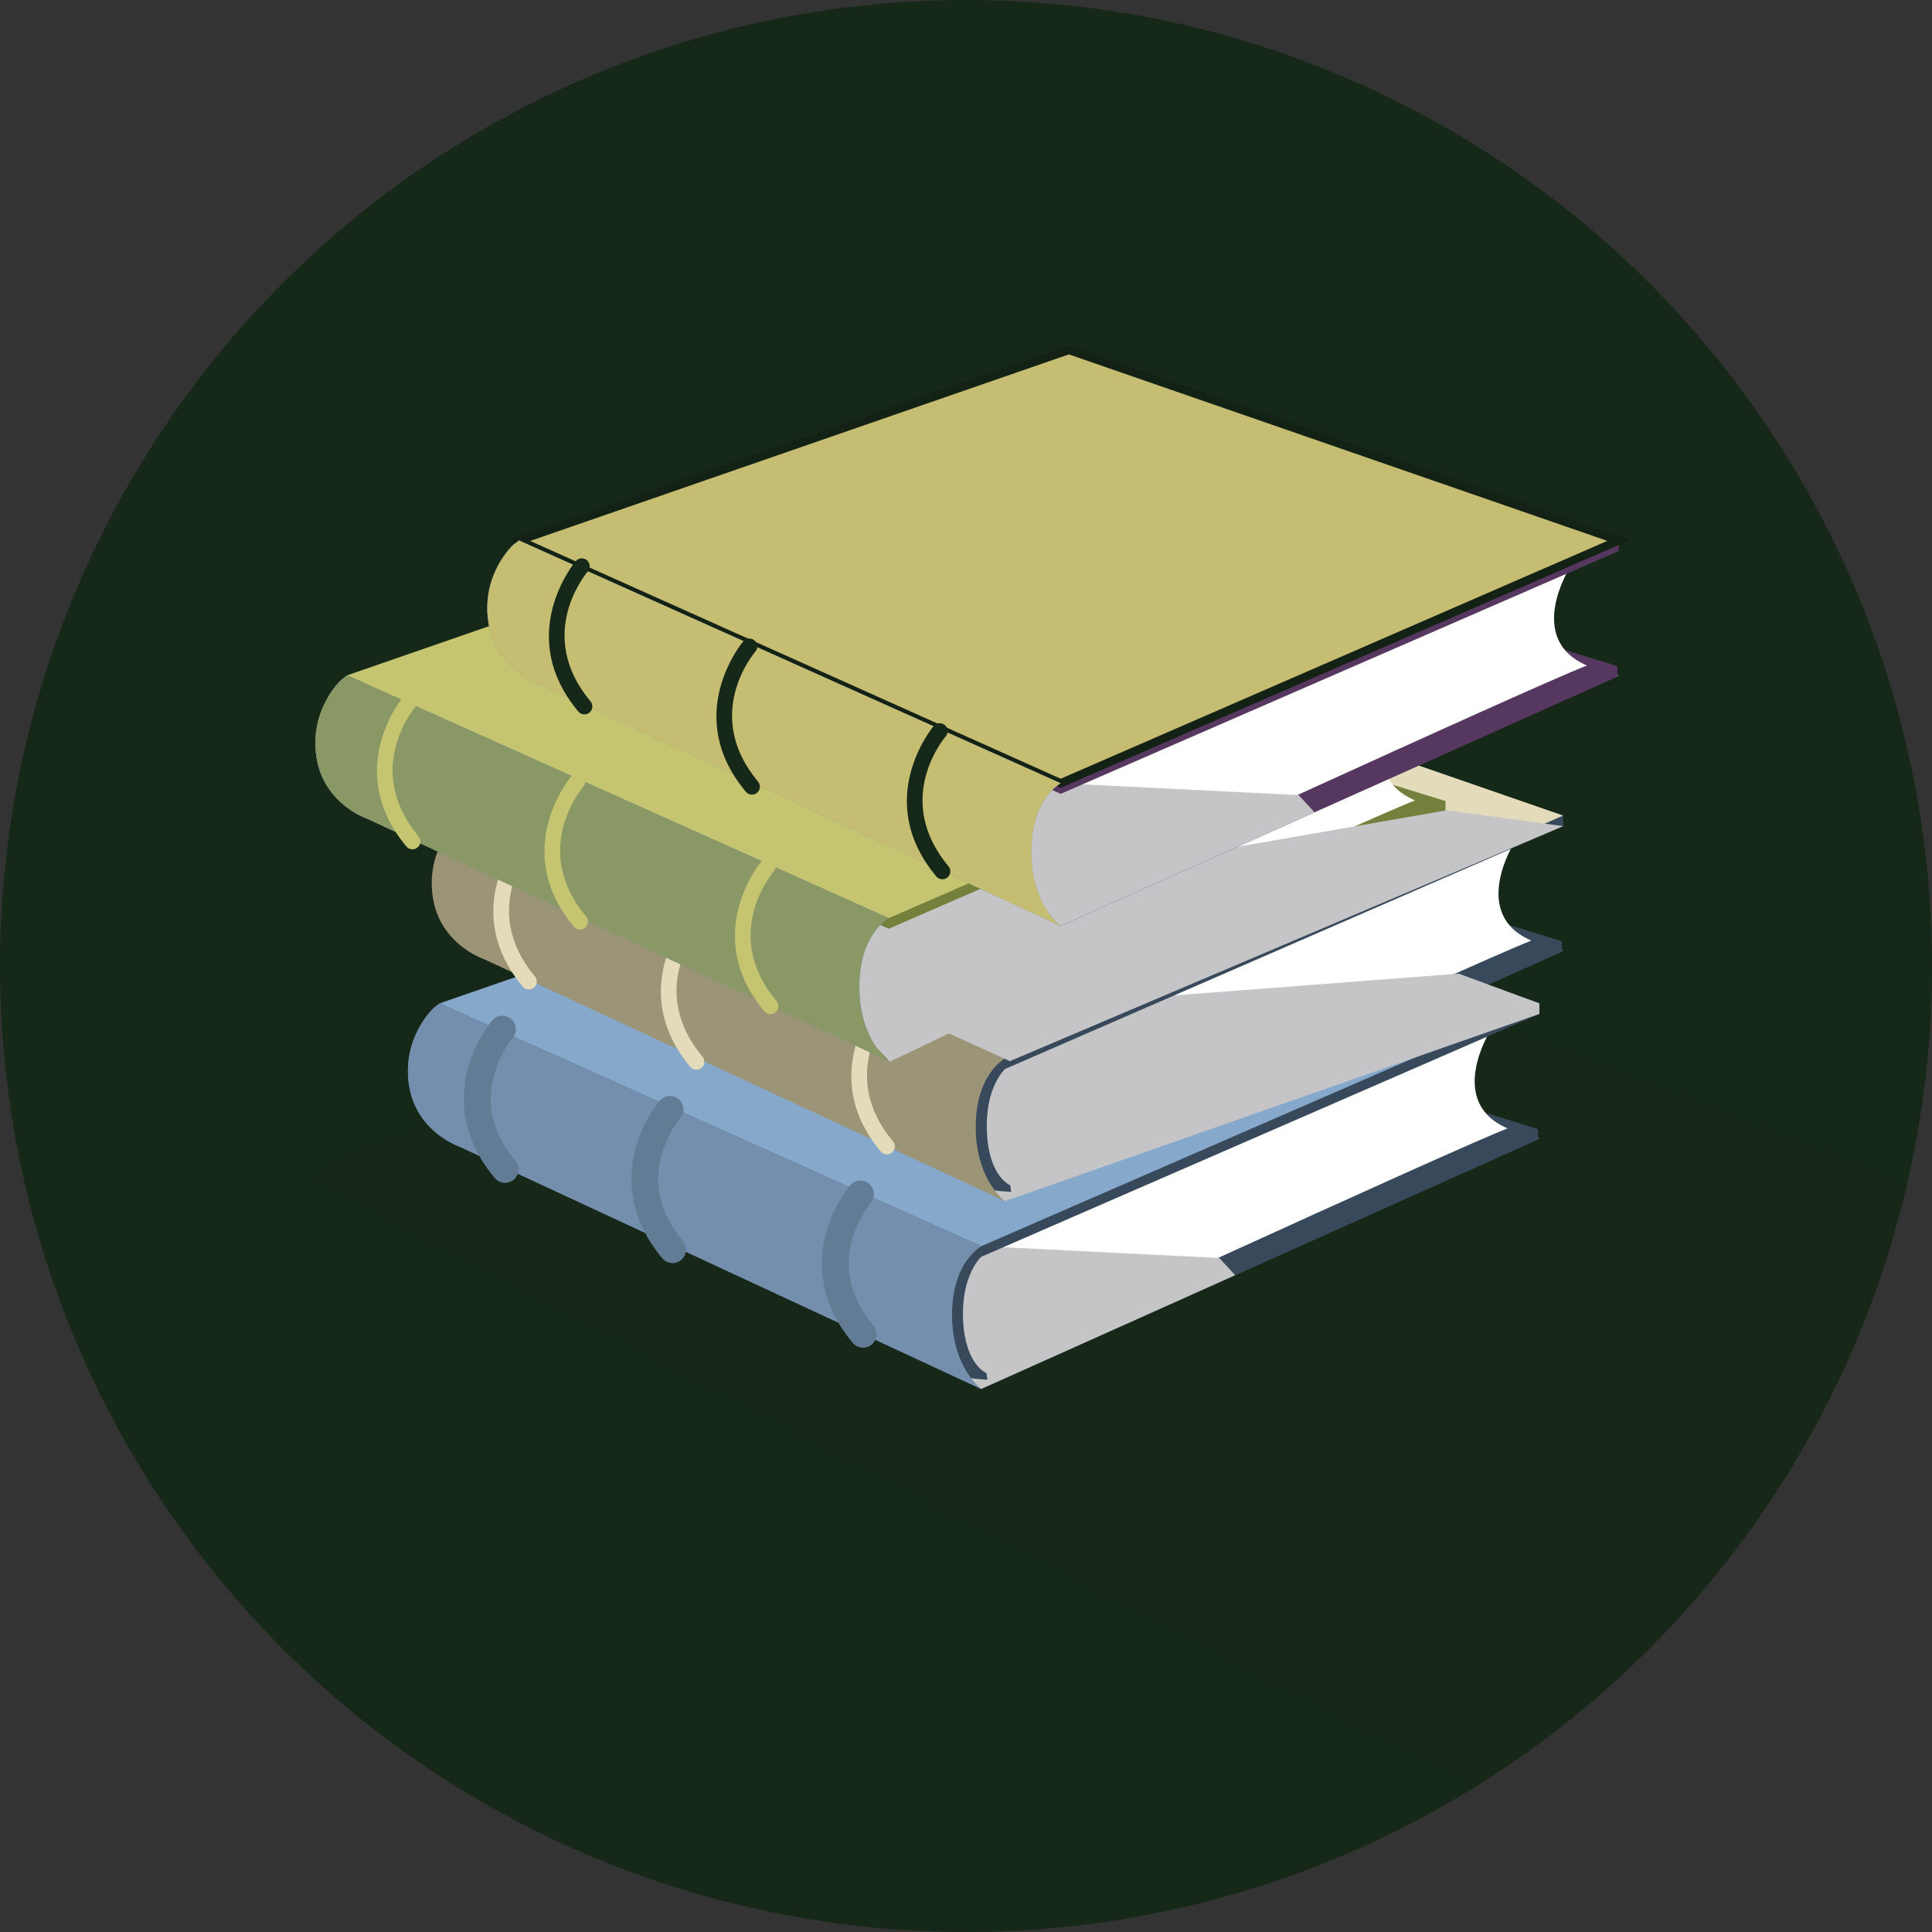 <?xml version="1.0" encoding="utf-8"?>
<!-- Generator: Adobe Illustrator 16.0.0, SVG Export Plug-In . SVG Version: 6.00 Build 0)  -->
<!DOCTYPE svg PUBLIC "-//W3C//DTD SVG 1.1//EN" "http://www.w3.org/Graphics/SVG/1.1/DTD/svg11.dtd">
<svg version="1.1" id="Camada_1" xmlns="http://www.w3.org/2000/svg" xmlns:xlink="http://www.w3.org/1999/xlink" x="0px" y="0px"
	 width="233.481px" height="233.48px" viewBox="0 0 233.481 233.48" enable-background="new 0 0 233.481 233.48"
	 xml:space="preserve">
<rect x="0" y="0" width="233.481" height="233.48" fill="#333333" stroke="none"/>
<g>
	<defs>
		<circle id="SVGID_1_" cx="116.741" cy="116.741" r="116.741"/>
	</defs>
	<clipPath id="SVGID_2_">
		<use xlink:href="#SVGID_1_"  overflow="visible"/>
	</clipPath>
	<rect x="-10.734" y="-6.284" clip-path="url(#SVGID_2_)" fill="#162817" width="251.846" height="245.271"/>
	<polygon opacity="0.1" clip-path="url(#SVGID_2_)" fill="#252223" points="235.144,228.964 203.748,228.964 37.897,142.292 
		124.864,101.958 234.822,145.067 	"/>
	<polygon clip-path="url(#SVGID_2_)" fill="#86A8CA" points="186.034,137.561 118.576,167.852 54.003,137.164 119.581,114.544 	"/>
	<polygon clip-path="url(#SVGID_2_)" fill="#37495B" points="185.875,137.721 118.576,167.852 54.804,137.003 165.517,130.184 
		185.875,136.441 	"/>
	<path clip-path="url(#SVGID_2_)" fill="#FFFFFF" d="M180.115,124.537c0,0-5.435,8.631,2.076,11.826
		c-7.352,2.878-63.615,28.772-63.615,28.772l-7.031-3.355l3.037-12.149L180.115,124.537z"/>
	<polyline clip-path="url(#SVGID_2_)" fill="#C5C5C7" points="118.592,150.6 147.35,152.029 149.267,154.106 118.576,167.852 
		111.705,164.176 109.148,155.545 114.582,149.631 118.592,150.6 	"/>
	<path clip-path="url(#SVGID_2_)" fill="#37495B" d="M118.592,151.879c0,0-2.473,2.165-2.198,7.715
		c0.266,5.382,2.823,6.341,2.823,6.341l0.107,0.8c0,0-2.663-0.161-2.718-0.32c-0.054-0.161-2.452-7.779-2.452-8.045
		s1.12-6.235,1.12-6.235s1.76-1.226,1.972-1.277C117.459,150.803,118.592,151.879,118.592,151.879z"/>
	<polygon clip-path="url(#SVGID_2_)" fill="#37495B" points="186.034,122.535 118.592,151.879 53.128,122.535 186.034,121.258 	"/>
	<polygon clip-path="url(#SVGID_2_)" fill="#86A8CA" points="186.034,121.258 118.592,150.6 53.128,121.256 119.581,98.242 	"/>
	<path clip-path="url(#SVGID_2_)" fill="#748EAE" d="M53.128,121.256l65.464,29.344c0,0-3.852,2.016-3.53,9.102
		c0.263,5.811,3.515,8.15,3.515,8.15l-62.975-29.25c0,0-5.327-1.757-6.18-7.511c-0.853-5.755,2.985-9.272,2.985-9.272
		L53.128,121.256z"/>
	<path clip-path="url(#SVGID_2_)" fill="#748EAE" d="M53.128,121.256l65.464,29.344c0,0-3.852,2.016-3.53,9.102
		c0.263,5.811,3.515,8.15,3.515,8.15l-62.975-29.25c0,0-5.327-1.757-6.18-7.511c-0.853-5.755,2.985-9.272,2.985-9.272
		L53.128,121.256z"/>
	
		<path clip-path="url(#SVGID_2_)" fill="none" stroke="#637C96" stroke-width="3.253" stroke-linecap="round" stroke-linejoin="round" stroke-miterlimit="10" d="
		M60.717,124.377c0,0-7.032,8.152,0.319,16.943"/>
	
		<path clip-path="url(#SVGID_2_)" fill="none" stroke="#637C96" stroke-width="3.253" stroke-linecap="round" stroke-linejoin="round" stroke-miterlimit="10" d="
		M103.98,144.303c0,0-7.034,8.15,0.32,16.942"/>
	
		<path clip-path="url(#SVGID_2_)" fill="none" stroke="#637C96" stroke-width="3.253" stroke-linecap="round" stroke-linejoin="round" stroke-miterlimit="10" d="
		M80.963,134.074c0,0-7.033,8.151,0.318,16.941"/>
	<polygon clip-path="url(#SVGID_2_)" fill="#86A8CA" points="188.912,114.864 121.454,145.155 56.879,114.468 122.457,91.848 	"/>
	<polygon clip-path="url(#SVGID_2_)" fill="#37495B" points="188.751,115.022 121.454,145.155 57.68,114.308 168.393,107.488 
		188.751,113.745 	"/>
	<path clip-path="url(#SVGID_2_)" fill="#FFFFFF" d="M182.991,101.841c0,0-5.433,8.631,2.078,11.826
		c-7.352,2.878-63.615,28.771-63.615,28.771l-7.032-3.356l3.037-12.148L182.991,101.841z"/>
	<polyline clip-path="url(#SVGID_2_)" fill="#C5C5C7" points="176.278,117.663 186.034,121.258 186.034,122.535 121.454,145.155 
		114.582,141.479 112.024,132.848 117.459,126.934 140.796,120.38 	"/>
	<path clip-path="url(#SVGID_2_)" fill="#37495B" d="M121.47,129.182c0,0-2.475,2.166-2.2,7.715
		c0.268,5.383,2.825,6.342,2.825,6.342l0.106,0.799c0,0-2.664-0.16-2.716-0.32c-0.056-0.158-2.451-7.779-2.451-8.044
		c0-0.267,1.118-6.235,1.118-6.235s1.758-1.227,1.97-1.277C120.336,128.105,121.47,129.182,121.47,129.182z"/>
	<polygon clip-path="url(#SVGID_2_)" fill="#37495B" points="188.912,99.838 121.47,129.182 56.006,99.838 188.912,98.56 	"/>
	<polygon clip-path="url(#SVGID_2_)" fill="#E4DBBB" points="188.912,98.56 121.47,127.902 56.006,98.56 122.457,75.544 	"/>
	<path clip-path="url(#SVGID_2_)" fill="#9C9477" d="M56.006,98.56l65.464,29.343c0,0-3.852,2.016-3.532,9.101
		c0.263,5.812,3.517,8.152,3.517,8.152l-62.976-29.248c0,0-5.328-1.759-6.181-7.514c-0.853-5.755,2.985-9.271,2.985-9.271
		L56.006,98.56z"/>
	<g clip-path="url(#SVGID_2_)">
		<path fill="#E4DBBB" d="M63.915,119.581c-0.276,0-0.548-0.116-0.737-0.343c-7.785-9.308-0.386-18.098-0.31-18.184
			c0.346-0.401,0.95-0.446,1.352-0.101c0.402,0.346,0.446,0.951,0.102,1.353l0,0c-0.264,0.309-6.397,7.662,0.328,15.702
			c0.34,0.406,0.285,1.012-0.122,1.352C64.349,119.508,64.131,119.581,63.915,119.581z"/>
	</g>
	<g clip-path="url(#SVGID_2_)">
		<path fill="#E4DBBB" d="M107.177,139.508c-0.274,0-0.546-0.116-0.736-0.344c-7.786-9.309-0.387-18.098-0.311-18.186
			c0.346-0.4,0.952-0.445,1.353-0.1c0.401,0.346,0.446,0.951,0.101,1.353c-0.271,0.316-6.393,7.665,0.329,15.702
			c0.34,0.405,0.287,1.011-0.121,1.352C107.61,139.436,107.395,139.508,107.177,139.508z"/>
	</g>
	<g clip-path="url(#SVGID_2_)">
		<path fill="#E4DBBB" d="M84.161,129.277c-0.275,0-0.547-0.117-0.737-0.344c-7.785-9.308-0.386-18.096-0.31-18.184
			c0.346-0.402,0.952-0.445,1.353-0.1c0.4,0.347,0.446,0.951,0.101,1.353c-0.271,0.316-6.393,7.665,0.329,15.701
			c0.338,0.405,0.285,1.011-0.121,1.351C84.596,129.204,84.376,129.277,84.161,129.277z"/>
	</g>
	<polygon clip-path="url(#SVGID_2_)" fill="#86A8CA" points="174.847,97.921 107.389,128.213 42.815,97.525 108.392,74.905 	"/>
	<polygon clip-path="url(#SVGID_2_)" fill="#74813C" points="174.686,98.08 107.389,128.213 43.614,97.364 154.327,90.545 
		174.686,96.802 	"/>
	<path clip-path="url(#SVGID_2_)" fill="#FFFFFF" d="M168.926,84.898c0,0-5.434,8.631,2.08,11.827
		c-7.354,2.877-63.617,28.77-63.617,28.77l-7.032-3.356l3.036-12.147L168.926,84.898z"/>
	<path clip-path="url(#SVGID_2_)" fill="#74813C" d="M107.402,112.24c0,0-2.471,2.164-2.198,7.713
		c0.268,5.383,2.825,6.342,2.825,6.342l0.105,0.799c0,0-2.663-0.16-2.715-0.318c-0.055-0.162-2.453-7.78-2.453-8.046
		c0-0.267,1.119-6.235,1.119-6.235s1.759-1.225,1.971-1.278C106.271,111.164,107.402,112.24,107.402,112.24z"/>
	<polyline clip-path="url(#SVGID_2_)" fill="#C5C5C7" points="134.082,105.036 174.847,97.921 188.912,99.838 122.041,128.24 
		114.683,124.896 107.525,128.307 91.875,111.585 120.656,105.676 	"/>
	<polygon clip-path="url(#SVGID_2_)" fill="#74813C" points="174.847,82.896 107.402,112.24 41.939,82.896 174.847,81.617 	"/>
	<polygon clip-path="url(#SVGID_2_)" fill="#C5C471" points="174.847,81.617 107.402,110.961 41.939,81.617 108.392,58.601 	"/>
	<path clip-path="url(#SVGID_2_)" fill="#748EAE" d="M41.939,81.617l65.463,29.344c0,0-3.852,2.014-3.53,9.1
		c0.263,5.812,3.517,8.152,3.517,8.152L44.412,98.964c0,0-5.326-1.759-6.18-7.513c-0.852-5.754,2.985-9.271,2.985-9.271
		L41.939,81.617z"/>
	<path clip-path="url(#SVGID_2_)" fill="#8A9865" d="M41.939,81.617l65.463,29.344c0,0-3.852,2.014-3.53,9.1
		c0.263,5.812,3.517,8.152,3.517,8.152L44.412,98.964c0,0-5.326-1.759-6.18-7.513c-0.852-5.754,2.985-9.271,2.985-9.271
		L41.939,81.617z"/>
	<g clip-path="url(#SVGID_2_)">
		<path fill="#C5C471" d="M49.85,102.639c-0.274,0-0.548-0.117-0.737-0.344c-7.785-9.309-0.386-18.098-0.31-18.185
			c0.346-0.401,0.949-0.445,1.352-0.1c0.4,0.344,0.446,0.951,0.102,1.351l0,0c-0.266,0.31-6.398,7.662,0.328,15.703
			c0.34,0.407,0.286,1.011-0.122,1.351C50.283,102.565,50.064,102.639,49.85,102.639z"/>
	</g>
	<g clip-path="url(#SVGID_2_)">
		<path fill="#C5C471" d="M93.111,122.564c-0.275,0-0.548-0.115-0.737-0.343c-7.785-9.309-0.386-18.097-0.31-18.185
			c0.346-0.401,0.951-0.446,1.353-0.099c0.399,0.345,0.444,0.949,0.101,1.351l0,0c-0.264,0.31-6.396,7.662,0.328,15.703
			c0.339,0.405,0.286,1.011-0.122,1.351C93.547,122.492,93.329,122.564,93.111,122.564z"/>
	</g>
	<g clip-path="url(#SVGID_2_)">
		<path fill="#C5C471" d="M70.096,112.335c-0.275,0-0.547-0.118-0.738-0.343c-7.785-9.309-0.385-18.098-0.309-18.186
			c0.346-0.402,0.951-0.446,1.353-0.1c0.4,0.347,0.446,0.951,0.101,1.352l0,0c-0.264,0.31-6.397,7.663,0.327,15.703
			c0.34,0.406,0.285,1.011-0.119,1.351C70.529,112.262,70.311,112.335,70.096,112.335z"/>
	</g>
	<polygon clip-path="url(#SVGID_2_)" fill="#86A8CA" points="195.623,81.617 128.169,111.91 63.594,81.221 129.171,58.601 	"/>
	<polygon clip-path="url(#SVGID_2_)" fill="#56375F" points="195.465,81.777 128.169,111.91 64.393,81.06 175.107,74.242 
		195.465,80.499 	"/>
	<path clip-path="url(#SVGID_2_)" fill="#FFFFFF" d="M189.705,68.595c0,0-5.434,8.629,2.078,11.827
		c-7.353,2.876-63.614,28.77-63.614,28.77l-7.033-3.356l3.037-12.147L189.705,68.595z"/>
	<path clip-path="url(#SVGID_2_)" fill="#56375F" d="M128.181,95.936c0,0-2.471,2.165-2.196,7.714
		c0.266,5.382,2.823,6.341,2.823,6.341l0.105,0.799c0,0-2.662-0.16-2.717-0.319c-0.052-0.161-2.451-7.78-2.451-8.046
		c0-0.266,1.119-6.234,1.119-6.234s1.76-1.226,1.973-1.277C127.049,94.859,128.181,95.936,128.181,95.936z"/>
	<polyline clip-path="url(#SVGID_2_)" fill="#C5C5C7" points="128.181,94.657 156.938,96.087 158.857,98.165 128.169,111.91 
		121.294,108.233 118.737,99.603 124.173,93.688 128.181,94.657 	"/>
	<polygon clip-path="url(#SVGID_2_)" fill="#56375F" points="195.623,66.593 128.181,95.936 62.717,66.592 195.623,65.314 	"/>
	<polygon clip-path="url(#SVGID_2_)" fill="#C5BD72" stroke="#142115" stroke-miterlimit="10" points="195.623,65.314 
		128.181,94.657 62.717,65.313 129.171,42.298 	"/>
	<path clip-path="url(#SVGID_2_)" fill="#748EAE" d="M62.717,65.313l65.464,29.344c0,0-3.851,2.015-3.528,9.1
		c0.261,5.812,3.517,8.153,3.517,8.153L65.192,82.66c0,0-5.328-1.758-6.181-7.513c-0.853-5.754,2.982-9.27,2.982-9.27L62.717,65.313
		z"/>
	<path clip-path="url(#SVGID_2_)" fill="#C5BD72" d="M62.717,65.313l65.464,29.344c0,0-3.851,2.015-3.528,9.1
		c0.261,5.812,3.517,8.153,3.517,8.153L65.192,82.66c0,0-5.328-1.758-6.181-7.513c-0.853-5.754,2.982-9.27,2.982-9.27L62.717,65.313
		z"/>
	<g clip-path="url(#SVGID_2_)">
		<path fill="#162817" d="M70.628,86.335c-0.274,0-0.548-0.117-0.736-0.343c-7.785-9.309-0.385-18.098-0.311-18.185
			c0.348-0.402,0.952-0.446,1.353-0.101c0.399,0.345,0.445,0.951,0.101,1.352l0,0c-0.264,0.31-6.397,7.662,0.327,15.703
			c0.34,0.407,0.287,1.01-0.119,1.351C71.063,86.262,70.845,86.335,70.628,86.335z"/>
	</g>
	<g clip-path="url(#SVGID_2_)">
		<path fill="#162817" d="M113.891,106.262c-0.276,0-0.548-0.116-0.737-0.344c-7.785-9.31-0.386-18.098-0.31-18.185
			c0.346-0.401,0.95-0.446,1.354-0.1c0.4,0.345,0.444,0.95,0.1,1.352l0,0c-0.264,0.31-6.398,7.661,0.328,15.703
			c0.34,0.406,0.285,1.011-0.121,1.351C114.324,106.189,114.106,106.262,113.891,106.262z"/>
	</g>
	<g clip-path="url(#SVGID_2_)">
		<path fill="#162817" d="M90.872,96.032c-0.273,0-0.546-0.118-0.734-0.344c-7.785-9.308-0.386-18.098-0.313-18.185
			c0.349-0.402,0.952-0.446,1.354-0.1c0.399,0.345,0.444,0.949,0.102,1.352l0,0c-0.266,0.309-6.398,7.662,0.328,15.702
			c0.34,0.406,0.285,1.012-0.121,1.352C91.309,95.959,91.09,96.032,90.872,96.032z"/>
	</g>
</g>
</svg>
